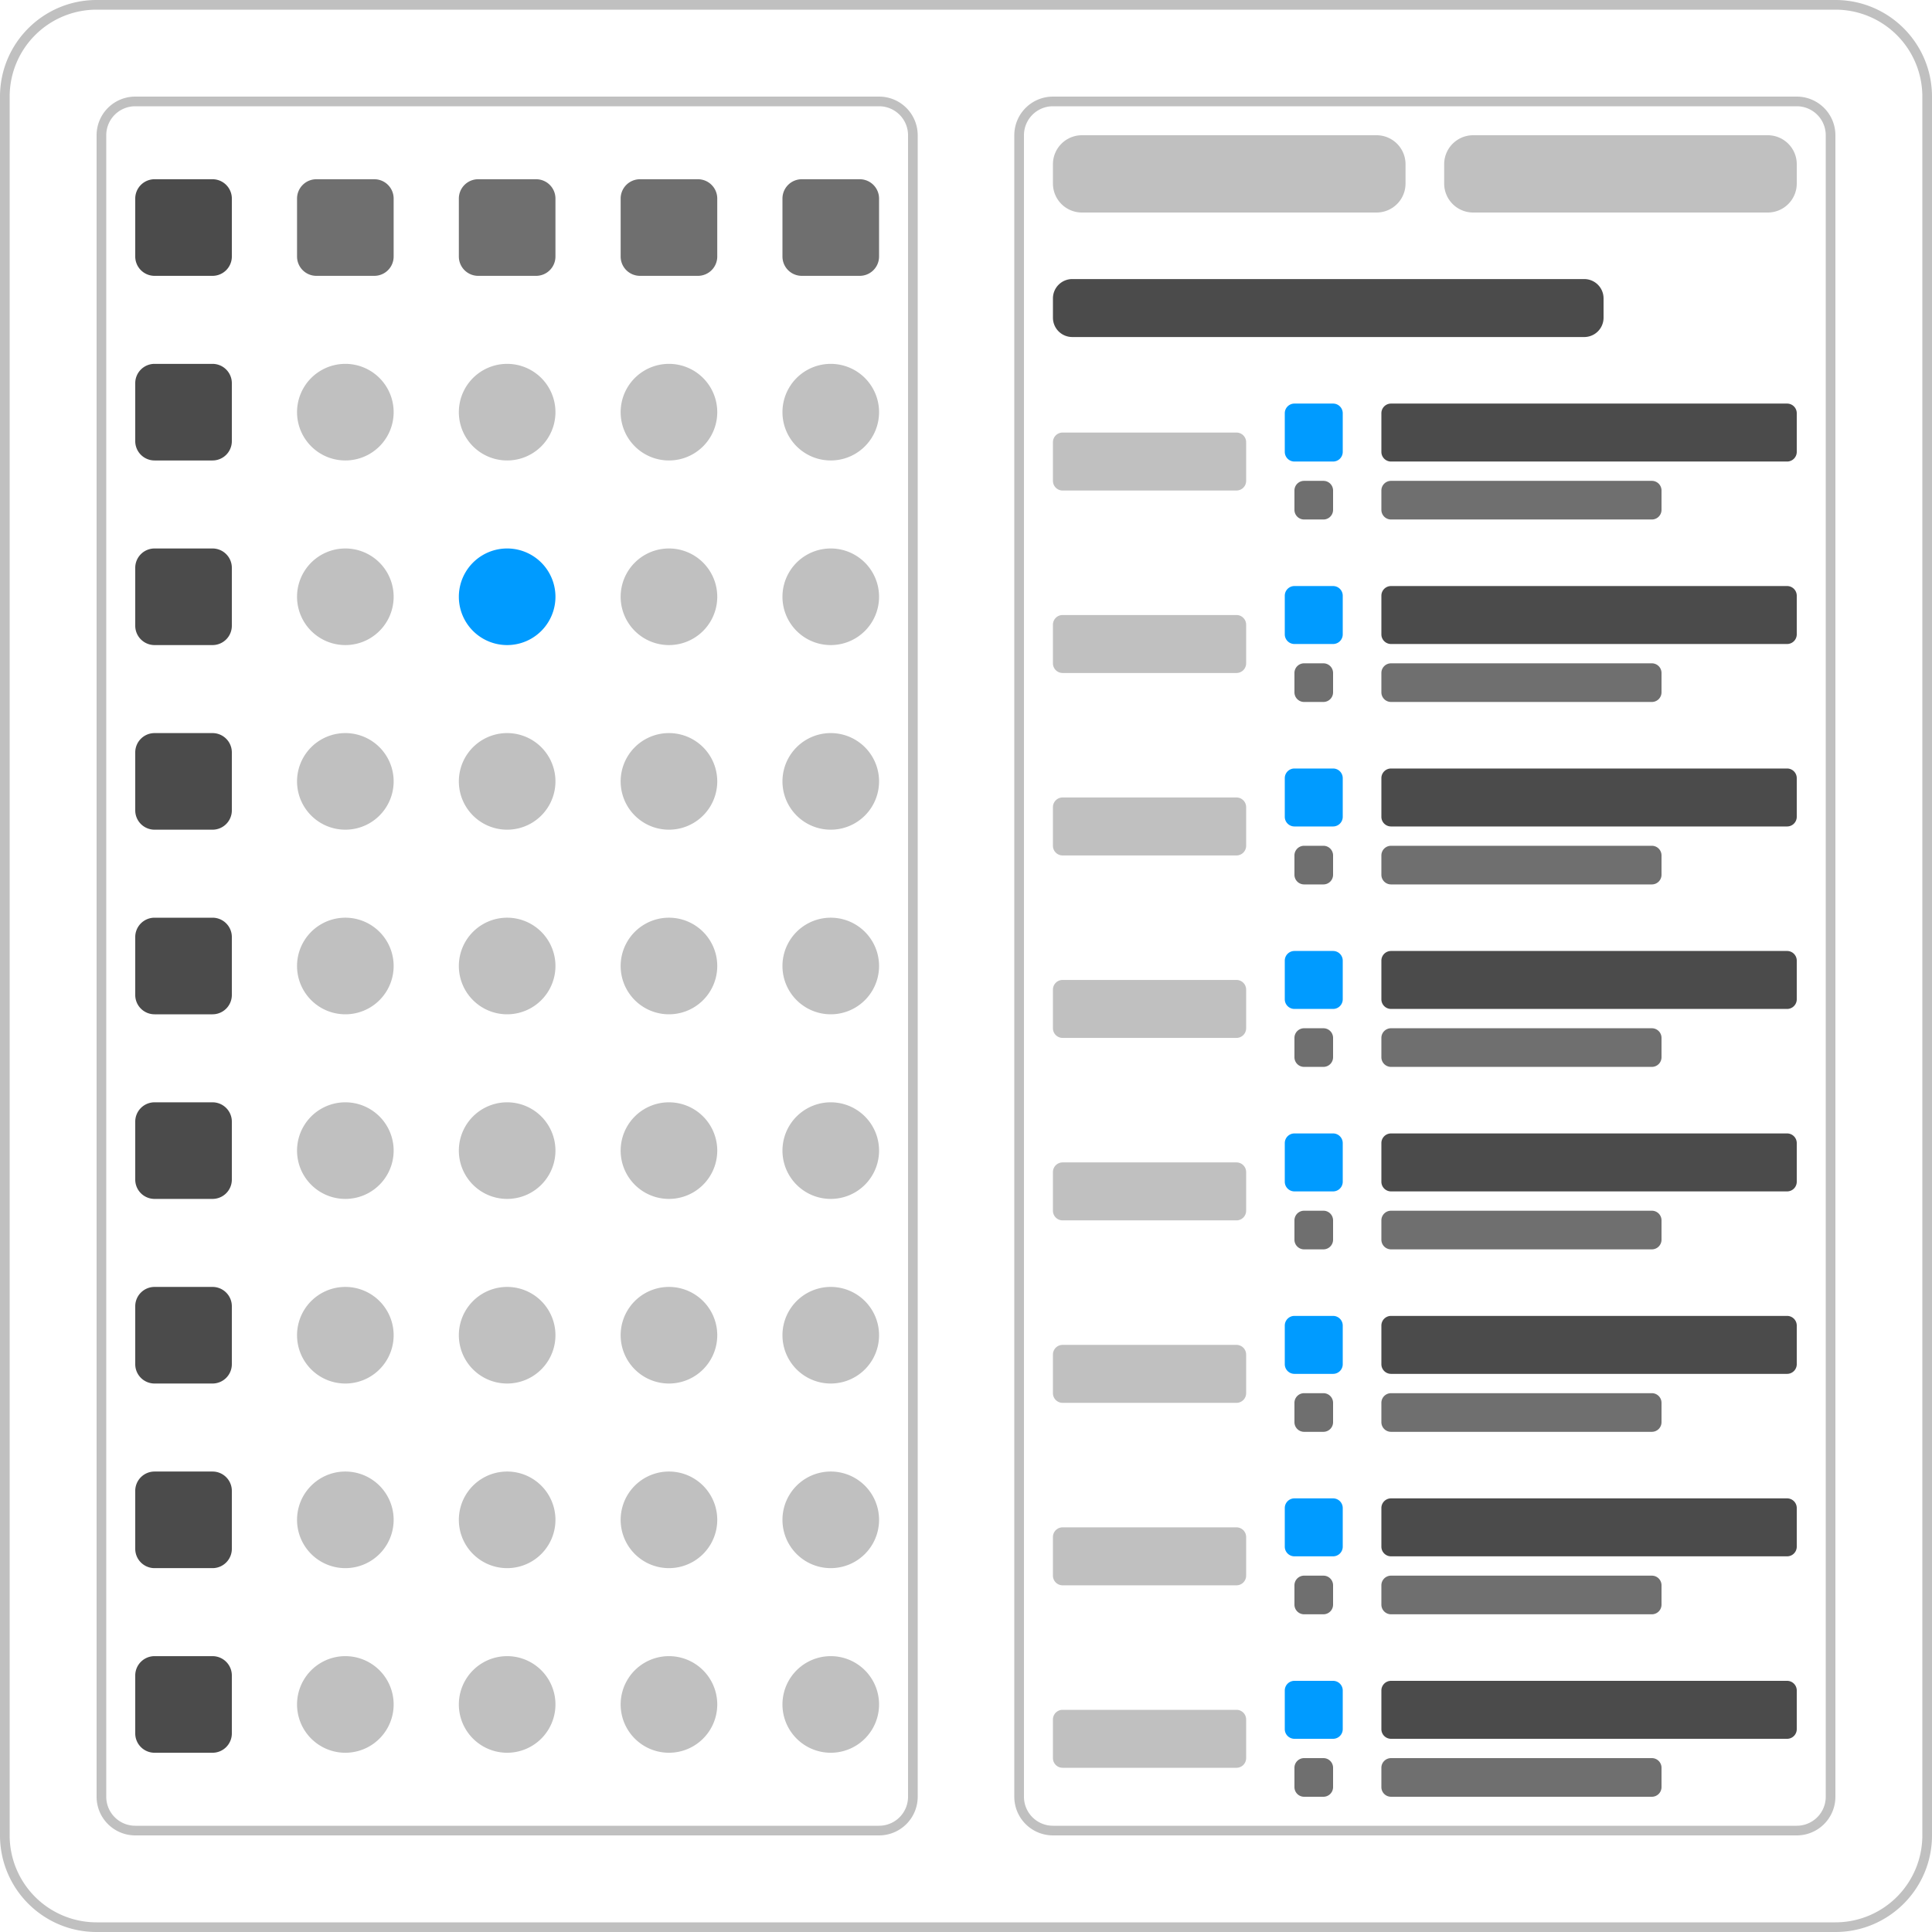 <svg xmlns="http://www.w3.org/2000/svg" width="200" height="200" fill="none" viewBox="0 0 200 200">
  <path fill="silver" fill-rule="evenodd" d="M10 1a9 9 0 0 0-9 9v180a9 9 0 0 0 9 9h180a9 9 0 0 0 9-9V10a9 9 0 0 0-9-9H10ZM0 10C0 4.477 4.477 0 10 0h180c5.523 0 10 4.477 10 10v180c0 5.523-4.477 10-10 10H10c-5.523 0-10-4.477-10-10V10Z" clip-rule="evenodd"/>
  <path fill="silver" fill-rule="evenodd" d="M14 11a3 3 0 0 0-3 3v172a3 3 0 0 0 3 3h77a3 3 0 0 0 3-3V14a3 3 0 0 0-3-3H14Zm-4 3a4 4 0 0 1 4-4h77a4 4 0 0 1 4 4v172a4 4 0 0 1-4 4H14a4 4 0 0 1-4-4V14Z" clip-rule="evenodd"/>
  <path fill="#4B4B4B" d="M22 18.555h-6a2 2 0 0 0-2 2v6a2 2 0 0 0 2 2h6a2 2 0 0 0 2-2v-6a2 2 0 0 0-2-2Z"/>
  <path fill="#6F6F6F" d="M38.75 18.555h-6a2 2 0 0 0-2 2v6a2 2 0 0 0 2 2h6a2 2 0 0 0 2-2v-6a2 2 0 0 0-2-2Zm16.75 0h-6a2 2 0 0 0-2 2v6a2 2 0 0 0 2 2h6a2 2 0 0 0 2-2v-6a2 2 0 0 0-2-2Zm16.75 0h-6a2 2 0 0 0-2 2v6a2 2 0 0 0 2 2h6a2 2 0 0 0 2-2v-6a2 2 0 0 0-2-2Zm16.75 0h-6a2 2 0 0 0-2 2v6a2 2 0 0 0 2 2h6a2 2 0 0 0 2-2v-6a2 2 0 0 0-2-2Z"/>
  <path fill="#4B4B4B" d="M22 37.667h-6a2 2 0 0 0-2 2v6a2 2 0 0 0 2 2h6a2 2 0 0 0 2-2v-6a2 2 0 0 0-2-2Z"/>
  <path fill="silver" d="M40.75 42.667a5 5 0 1 0-10 0 5 5 0 0 0 10 0Zm16.75 0a5 5 0 1 0-10 0 5 5 0 0 0 10 0Zm16.75 0a5 5 0 1 0-10 0 5 5 0 0 0 10 0Zm16.75 0a5 5 0 1 0-10 0 5 5 0 0 0 10 0Z"/>
  <path fill="#4B4B4B" d="M22 56.778h-6a2 2 0 0 0-2 2v6a2 2 0 0 0 2 2h6a2 2 0 0 0 2-2v-6a2 2 0 0 0-2-2Z"/>
  <path fill="silver" d="M40.75 61.778a5 5 0 1 0-10 0 5 5 0 0 0 10 0Z"/>
  <path fill="#009BFF" d="M57.5 61.778a5 5 0 1 0-10 0 5 5 0 0 0 10 0Z"/>
  <path fill="silver" d="M74.25 61.778a5 5 0 1 0-10 0 5 5 0 0 0 10 0Zm16.75 0a5 5 0 1 0-10 0 5 5 0 0 0 10 0Z"/>
  <path fill="#4B4B4B" d="M22 75.889h-6a2 2 0 0 0-2 2v6a2 2 0 0 0 2 2h6a2 2 0 0 0 2-2v-6a2 2 0 0 0-2-2Z"/>
  <path fill="silver" d="M40.75 80.889a5 5 0 1 0-10 0 5 5 0 0 0 10 0Zm16.75 0a5 5 0 1 0-10 0 5 5 0 0 0 10 0Zm16.75 0a5 5 0 1 0-10 0 5 5 0 0 0 10 0Zm16.75 0a5 5 0 1 0-10 0 5 5 0 0 0 10 0Z"/>
  <path fill="#4B4B4B" d="M22 95h-6a2 2 0 0 0-2 2v6a2 2 0 0 0 2 2h6a2 2 0 0 0 2-2v-6a2 2 0 0 0-2-2Z"/>
  <path fill="silver" d="M40.75 100a5 5 0 1 0-10 0 5 5 0 0 0 10 0Zm16.75 0a5 5 0 1 0-10 0 5 5 0 0 0 10 0Zm16.75 0a5 5 0 1 0-10 0 5 5 0 0 0 10 0ZM91 100a5 5 0 1 0-10 0 5 5 0 0 0 10 0Z"/>
  <path fill="#4B4B4B" d="M22 114.111h-6a2 2 0 0 0-2 2v6a2 2 0 0 0 2 2h6a2 2 0 0 0 2-2v-6a2 2 0 0 0-2-2Z"/>
  <path fill="silver" d="M40.75 119.111a5 5 0 1 0-10 0 5 5 0 0 0 10 0Zm16.75 0a5 5 0 1 0-10 0 5 5 0 0 0 10 0Zm16.75 0a5 5 0 1 0-10 0 5 5 0 0 0 10 0Zm16.75 0a5 5 0 1 0-10 0 5 5 0 0 0 10 0Z"/>
  <path fill="#4B4B4B" d="M22 133.222h-6a2 2 0 0 0-2 2v6a2 2 0 0 0 2 2h6a2 2 0 0 0 2-2v-6a2 2 0 0 0-2-2Z"/>
  <path fill="silver" d="M40.75 138.222a5 5 0 1 0-10 0 5 5 0 0 0 10 0Zm16.75 0a5 5 0 1 0-10 0 5 5 0 0 0 10 0Zm16.75 0a5 5 0 1 0-10 0 5 5 0 0 0 10 0Zm16.75 0a5 5 0 1 0-10 0 5 5 0 0 0 10 0Z"/>
  <path fill="#4B4B4B" d="M22 152.333h-6a2 2 0 0 0-2 2v6a2 2 0 0 0 2 2h6a2 2 0 0 0 2-2v-6a2 2 0 0 0-2-2Z"/>
  <path fill="silver" d="M40.75 157.333a5 5 0 1 0-10 0 5 5 0 0 0 10 0Zm16.75 0a5 5 0 1 0-10 0 5 5 0 0 0 10 0Zm16.75 0a5 5 0 1 0-10 0 5 5 0 0 0 10 0Zm16.75 0a5 5 0 1 0-10 0 5 5 0 0 0 10 0Z"/>
  <path fill="#4B4B4B" d="M22 171.444h-6a2 2 0 0 0-2 2v6a2 2 0 0 0 2 2h6a2 2 0 0 0 2-2v-6a2 2 0 0 0-2-2Z"/>
  <path fill="silver" d="M40.75 176.444a5 5 0 1 0-10 0 5 5 0 0 0 10 0Zm16.75 0a5 5 0 1 0-10 0 5 5 0 0 0 10 0Zm16.75 0a5 5 0 1 0-10 0 5 5 0 0 0 10 0Zm16.75 0a5 5 0 1 0-10 0 5 5 0 0 0 10 0Z"/>
  <path fill="silver" fill-rule="evenodd" d="M109 11a3 3 0 0 0-3 3v172a3 3 0 0 0 3 3h77a3 3 0 0 0 3-3V14a3 3 0 0 0-3-3h-77Zm-4 3a4 4 0 0 1 4-4h77a4 4 0 0 1 4 4v172a4 4 0 0 1-4 4h-77a4 4 0 0 1-4-4V14Z" clip-rule="evenodd"/>
  <path fill="silver" d="M142.5 14H112a3 3 0 0 0-3 3v2a3 3 0 0 0 3 3h30.5a3 3 0 0 0 3-3v-2a3 3 0 0 0-3-3Zm40.5 0h-30.5a3 3 0 0 0-3 3v2a3 3 0 0 0 3 3H183a3 3 0 0 0 3-3v-2a3 3 0 0 0-3-3Z"/>
  <path fill="#4B4B4B" d="M164 28.889h-53a2 2 0 0 0-2 2v2a2 2 0 0 0 2 2h53a2 2 0 0 0 2-2v-2a2 2 0 0 0-2-2Z"/>
  <path fill="silver" d="M128 44.778h-18a1 1 0 0 0-1 1v4a1 1 0 0 0 1 1h18a1 1 0 0 0 1-1v-4a1 1 0 0 0-1-1Z"/>
  <path fill="#009BFF" d="M138 41.778h-4a1 1 0 0 0-1 1v4a1 1 0 0 0 1 1h4a1 1 0 0 0 1-1v-4a1 1 0 0 0-1-1Z"/>
  <path fill="#4B4B4B" d="M185 41.778h-41a1 1 0 0 0-1 1v4a1 1 0 0 0 1 1h41a1 1 0 0 0 1-1v-4a1 1 0 0 0-1-1Z"/>
  <path fill="#6F6F6F" d="M137 49.778h-2a1 1 0 0 0-1 1v2a1 1 0 0 0 1 1h2a1 1 0 0 0 1-1v-2a1 1 0 0 0-1-1Zm34 0h-27a1 1 0 0 0-1 1v2a1 1 0 0 0 1 1h27a1 1 0 0 0 1-1v-2a1 1 0 0 0-1-1Z"/>
  <path fill="silver" d="M128 63.667h-18a1 1 0 0 0-1 1v4a1 1 0 0 0 1 1h18a1 1 0 0 0 1-1v-4a1 1 0 0 0-1-1Z"/>
  <path fill="#009BFF" d="M138 60.667h-4a1 1 0 0 0-1 1v4a1 1 0 0 0 1 1h4a1 1 0 0 0 1-1v-4a1 1 0 0 0-1-1Z"/>
  <path fill="#4B4B4B" d="M185 60.667h-41a1 1 0 0 0-1 1v4a1 1 0 0 0 1 1h41a1 1 0 0 0 1-1v-4a1 1 0 0 0-1-1Z"/>
  <path fill="#6F6F6F" d="M137 68.667h-2a1 1 0 0 0-1 1v2a1 1 0 0 0 1 1h2a1 1 0 0 0 1-1v-2a1 1 0 0 0-1-1Zm34 0h-27a1 1 0 0 0-1 1v2a1 1 0 0 0 1 1h27a1 1 0 0 0 1-1v-2a1 1 0 0 0-1-1Z"/>
  <path fill="silver" d="M128 82.555h-18a1 1 0 0 0-1 1v4a1 1 0 0 0 1 1h18a1 1 0 0 0 1-1v-4a1 1 0 0 0-1-1Z"/>
  <path fill="#009BFF" d="M138 79.555h-4a1 1 0 0 0-1 1v4a1 1 0 0 0 1 1h4a1 1 0 0 0 1-1v-4a1 1 0 0 0-1-1Z"/>
  <path fill="#4B4B4B" d="M185 79.555h-41a1 1 0 0 0-1 1v4a1 1 0 0 0 1 1h41a1 1 0 0 0 1-1v-4a1 1 0 0 0-1-1Z"/>
  <path fill="#6F6F6F" d="M137 87.555h-2a1 1 0 0 0-1 1v2a1 1 0 0 0 1 1h2a1 1 0 0 0 1-1v-2a1 1 0 0 0-1-1Zm34 0h-27a1 1 0 0 0-1 1v2a1 1 0 0 0 1 1h27a1 1 0 0 0 1-1v-2a1 1 0 0 0-1-1Z"/>
  <path fill="silver" d="M128 101.444h-18a1 1 0 0 0-1 1v4a1 1 0 0 0 1 1h18a1 1 0 0 0 1-1v-4a1 1 0 0 0-1-1Z"/>
  <path fill="#009BFF" d="M138 98.445h-4a1 1 0 0 0-1 1v4a1 1 0 0 0 1 1h4a1 1 0 0 0 1-1v-4a1 1 0 0 0-1-1Z"/>
  <path fill="#4B4B4B" d="M185 98.445h-41a1 1 0 0 0-1 1v4a1 1 0 0 0 1 1h41a1 1 0 0 0 1-1v-4a1 1 0 0 0-1-1Z"/>
  <path fill="#6F6F6F" d="M137 106.444h-2a1 1 0 0 0-1 1v2a1 1 0 0 0 1 1h2a1 1 0 0 0 1-1v-2a1 1 0 0 0-1-1Zm34 0h-27a1 1 0 0 0-1 1v2a1 1 0 0 0 1 1h27a1 1 0 0 0 1-1v-2a1 1 0 0 0-1-1Z"/>
  <path fill="silver" d="M128 120.333h-18a1 1 0 0 0-1 1v4a1 1 0 0 0 1 1h18a1 1 0 0 0 1-1v-4a1 1 0 0 0-1-1Z"/>
  <path fill="#009BFF" d="M138 117.333h-4a1 1 0 0 0-1 1v4a1 1 0 0 0 1 1h4a1 1 0 0 0 1-1v-4a1 1 0 0 0-1-1Z"/>
  <path fill="#4B4B4B" d="M185 117.333h-41a1 1 0 0 0-1 1v4a1 1 0 0 0 1 1h41a1 1 0 0 0 1-1v-4a1 1 0 0 0-1-1Z"/>
  <path fill="#6F6F6F" d="M137 125.333h-2a1 1 0 0 0-1 1v2a1 1 0 0 0 1 1h2a1 1 0 0 0 1-1v-2a1 1 0 0 0-1-1Zm34 0h-27a1 1 0 0 0-1 1v2a1 1 0 0 0 1 1h27a1 1 0 0 0 1-1v-2a1 1 0 0 0-1-1Z"/>
  <path fill="silver" d="M128 139.222h-18a1 1 0 0 0-1 1v4a1 1 0 0 0 1 1h18a1 1 0 0 0 1-1v-4a1 1 0 0 0-1-1Z"/>
  <path fill="#009BFF" d="M138 136.222h-4a1 1 0 0 0-1 1v4a1 1 0 0 0 1 1h4a1 1 0 0 0 1-1v-4a1 1 0 0 0-1-1Z"/>
  <path fill="#4B4B4B" d="M185 136.222h-41a1 1 0 0 0-1 1v4a1 1 0 0 0 1 1h41a1 1 0 0 0 1-1v-4a1 1 0 0 0-1-1Z"/>
  <path fill="#6F6F6F" d="M137 144.222h-2a1 1 0 0 0-1 1v2a1 1 0 0 0 1 1h2a1 1 0 0 0 1-1v-2a1 1 0 0 0-1-1Zm34 0h-27a1 1 0 0 0-1 1v2a1 1 0 0 0 1 1h27a1 1 0 0 0 1-1v-2a1 1 0 0 0-1-1Z"/>
  <path fill="silver" d="M128 158.111h-18a1 1 0 0 0-1 1v4a1 1 0 0 0 1 1h18a1 1 0 0 0 1-1v-4a1 1 0 0 0-1-1Z"/>
  <path fill="#009BFF" d="M138 155.111h-4a1 1 0 0 0-1 1v4a1 1 0 0 0 1 1h4a1 1 0 0 0 1-1v-4a1 1 0 0 0-1-1Z"/>
  <path fill="#4B4B4B" d="M185 155.111h-41a1 1 0 0 0-1 1v4a1 1 0 0 0 1 1h41a1 1 0 0 0 1-1v-4a1 1 0 0 0-1-1Z"/>
  <path fill="#6F6F6F" d="M137 163.111h-2a1 1 0 0 0-1 1v2a1 1 0 0 0 1 1h2a1 1 0 0 0 1-1v-2a1 1 0 0 0-1-1Zm34 0h-27a1 1 0 0 0-1 1v2a1 1 0 0 0 1 1h27a1 1 0 0 0 1-1v-2a1 1 0 0 0-1-1Z"/>
  <path fill="silver" d="M128 177h-18a1 1 0 0 0-1 1v4a1 1 0 0 0 1 1h18a1 1 0 0 0 1-1v-4a1 1 0 0 0-1-1Z"/>
  <path fill="#009BFF" d="M138 174h-4a1 1 0 0 0-1 1v4a1 1 0 0 0 1 1h4a1 1 0 0 0 1-1v-4a1 1 0 0 0-1-1Z"/>
  <path fill="#4B4B4B" d="M185 174h-41a1 1 0 0 0-1 1v4a1 1 0 0 0 1 1h41a1 1 0 0 0 1-1v-4a1 1 0 0 0-1-1Z"/>
  <path fill="#6F6F6F" d="M137 182h-2a1 1 0 0 0-1 1v2a1 1 0 0 0 1 1h2a1 1 0 0 0 1-1v-2a1 1 0 0 0-1-1Zm34 0h-27a1 1 0 0 0-1 1v2a1 1 0 0 0 1 1h27a1 1 0 0 0 1-1v-2a1 1 0 0 0-1-1Z"/>
</svg>

